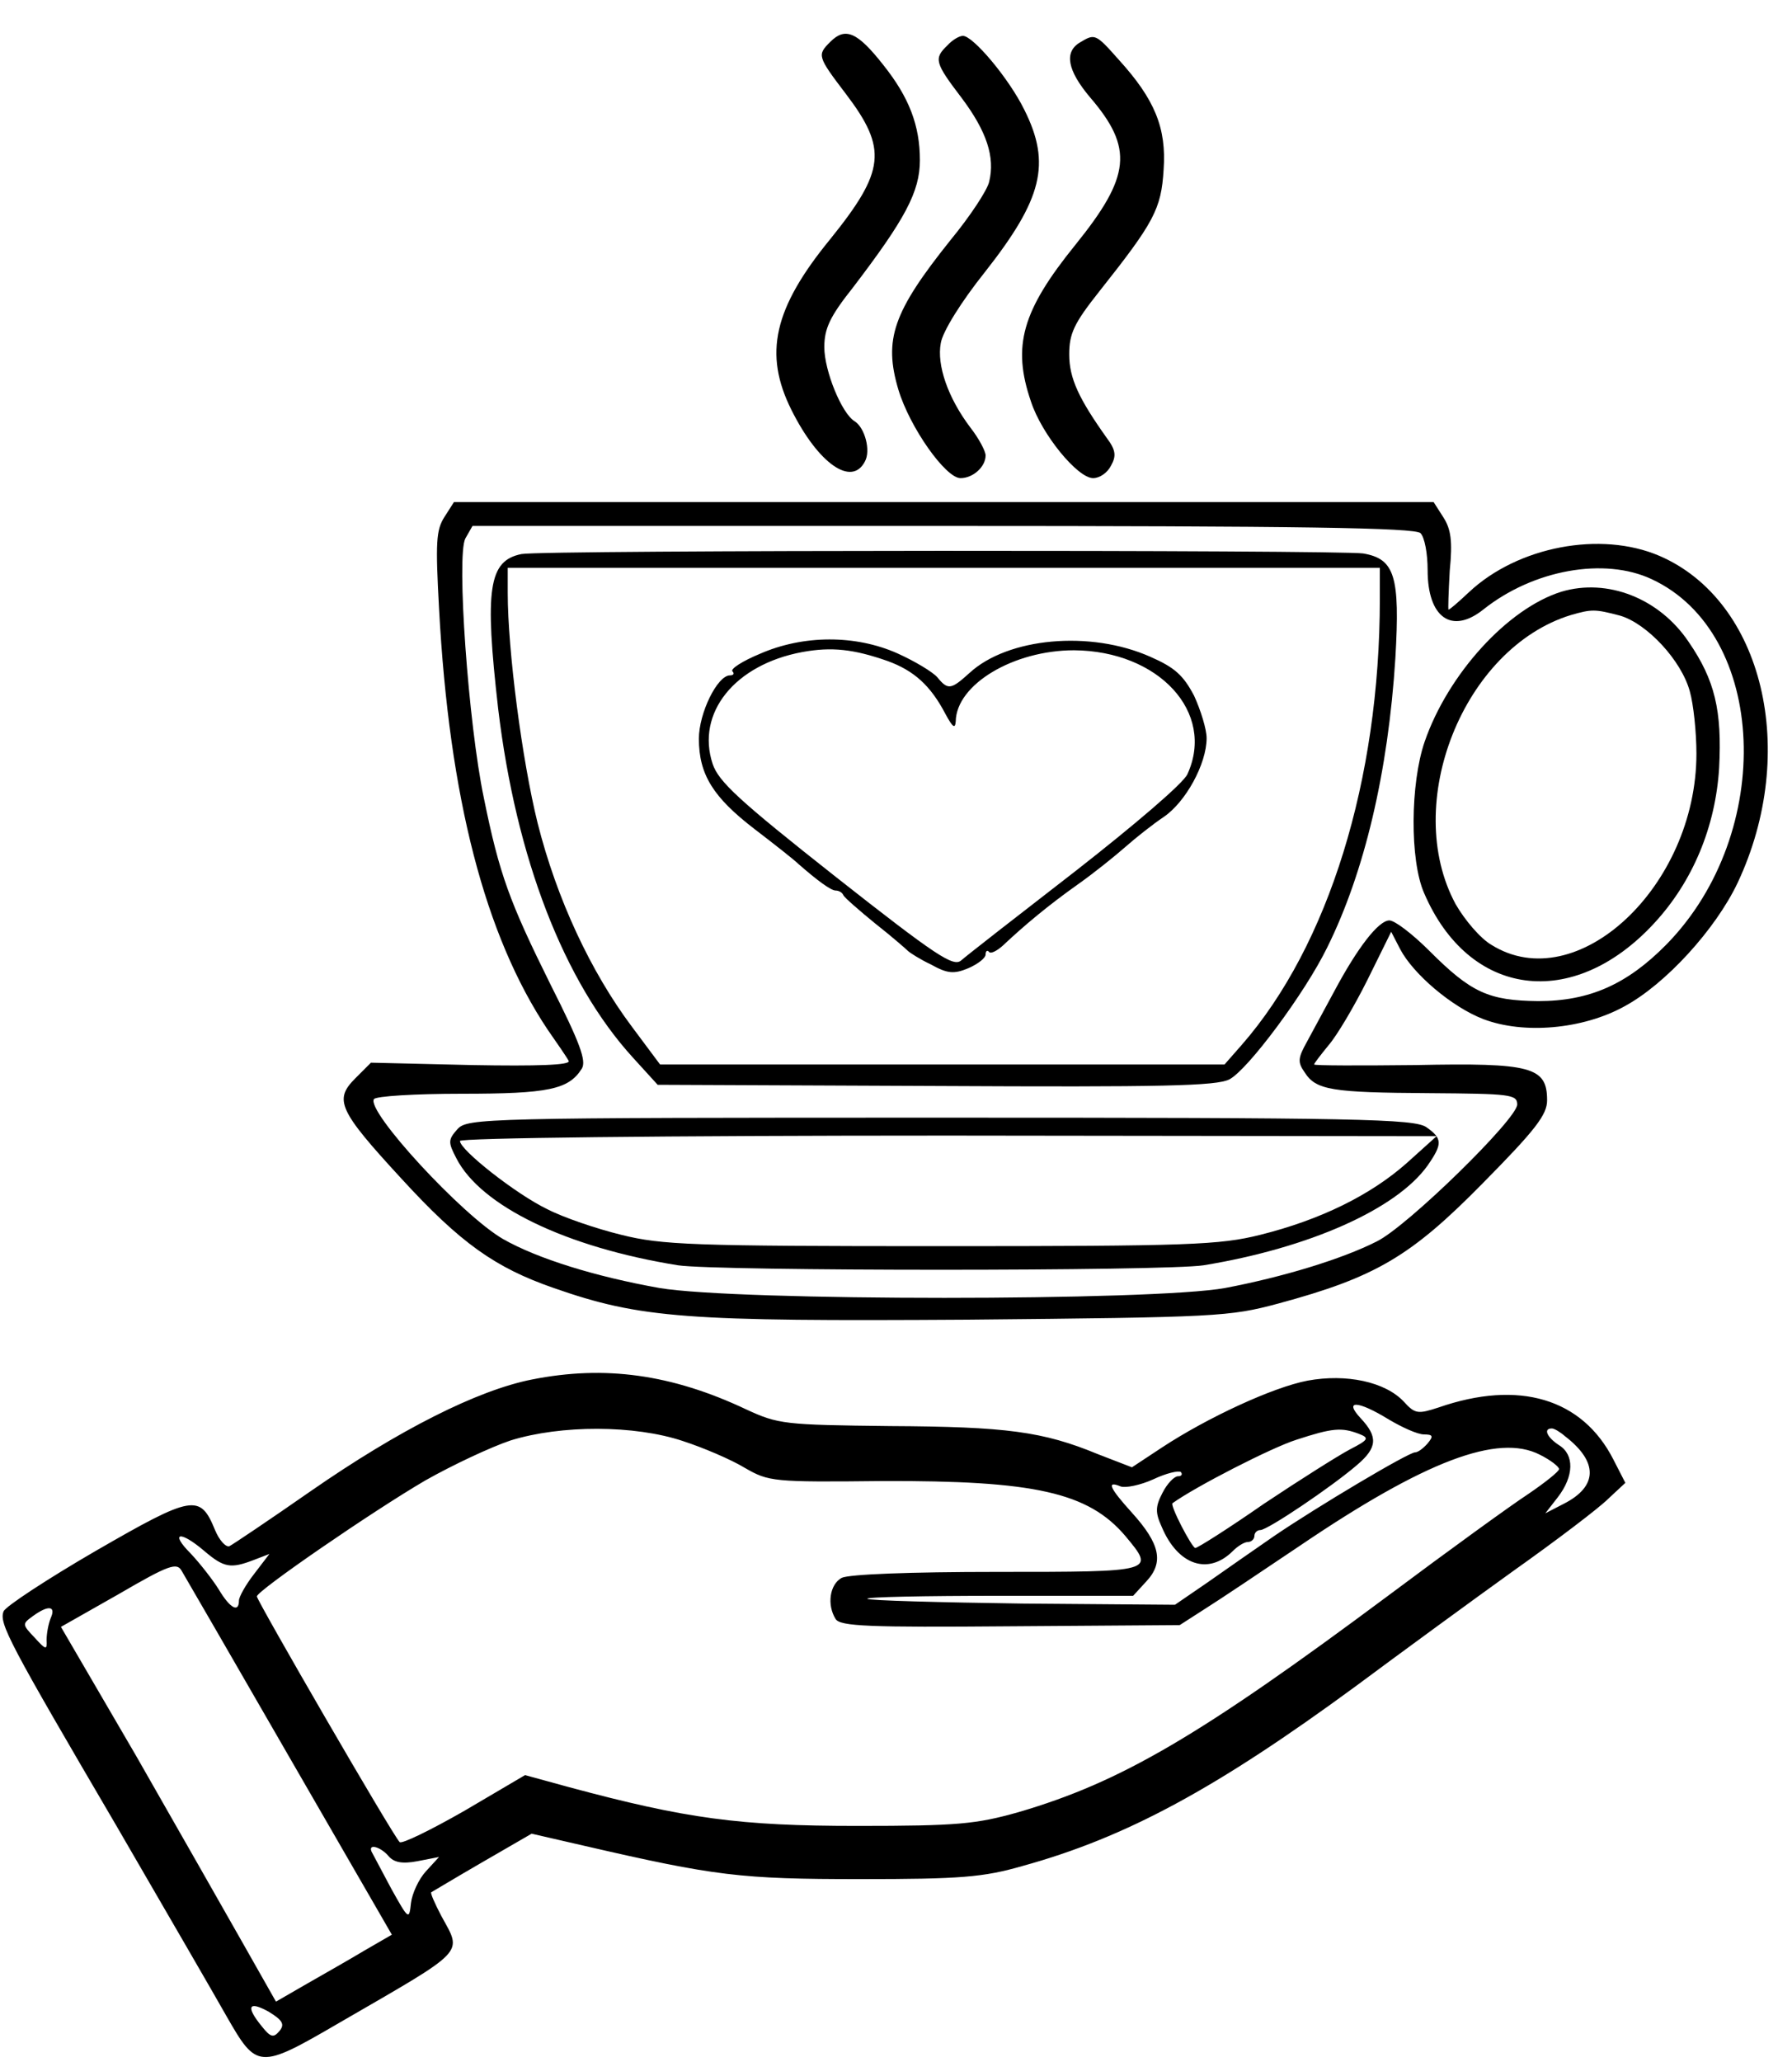 <?xml version="1.0" standalone="no"?>
<!DOCTYPE svg PUBLIC "-//W3C//DTD SVG 20010904//EN"
 "http://www.w3.org/TR/2001/REC-SVG-20010904/DTD/svg10.dtd">
<svg version="1.0" xmlns="http://www.w3.org/2000/svg"
 width="300pt" height="345pt" viewBox="0 0 300 345"
 preserveAspectRatio="xMidYMid meet">
<g transform="translate(0,345) scale(0.1,-0.1)"
fill="#000000" stroke="none">
<path d="M1390 3380 c-22 -22 -22 -24 26 -87 70 -92 66 -129 -26 -243 -95
-116 -112 -192 -65 -286 45 -90 101 -129 123 -86 10 18 0 56 -17 67 -22 13
-51 85 -51 124 0 31 9 51 48 100 87 114 112 160 112 213 0 58 -18 105 -61 159
-44 56 -64 64 -89 39z"/>
<path d="M1586 3374 c-23 -22 -21 -29 24 -88 42 -56 56 -99 46 -140 -3 -14
-32 -58 -65 -98 -96 -120 -112 -166 -87 -250 19 -63 79 -148 104 -148 21 0 42
19 42 38 0 7 -11 28 -25 46 -38 50 -57 105 -50 142 3 19 34 69 74 119 96 122
111 181 66 271 -26 53 -86 124 -103 124 -6 0 -18 -7 -26 -16z"/>
<path d="M1808 3379 c-27 -16 -21 -47 17 -92 73 -85 68 -132 -25 -247 -89
-110 -106 -169 -74 -262 18 -55 78 -128 104 -128 11 0 24 9 30 21 9 16 8 26
-7 46 -47 66 -63 100 -63 140 0 35 8 52 50 105 92 116 104 138 108 204 5 70
-15 118 -75 184 -39 44 -40 44 -65 29z"/>
<path d="M744 2585 c-14 -22 -15 -43 -9 -153 17 -317 77 -548 182 -705 16 -23
32 -46 35 -52 4 -7 -52 -9 -162 -7 l-169 4 -26 -26 c-36 -36 -29 -53 77 -168
99 -108 157 -149 255 -183 146 -51 222 -56 693 -53 418 4 438 5 520 27 163 44
222 79 342 201 89 90 108 115 108 139 0 56 -26 63 -220 59 -93 -1 -170 -1
-170 1 0 2 11 16 24 32 14 16 43 65 65 109 l40 81 15 -29 c22 -42 87 -97 139
-117 68 -26 167 -17 236 21 69 37 153 129 190 207 103 219 43 472 -131 547
-98 42 -237 16 -319 -61 -17 -16 -32 -29 -34 -29 -1 0 0 29 2 65 5 50 2 70
-11 90 l-16 25 -820 0 -820 0 -16 -25z m1634 -27 c7 -7 12 -34 12 -62 0 -79
40 -108 93 -66 84 67 203 88 282 51 194 -90 208 -424 25 -611 -66 -67 -129
-95 -215 -95 -83 1 -112 14 -182 84 -28 28 -58 51 -67 51 -18 0 -53 -45 -92
-118 -16 -30 -37 -68 -46 -85 -15 -27 -16 -34 -4 -51 19 -30 45 -34 209 -35
135 -1 147 -2 147 -19 0 -24 -184 -204 -235 -229 -59 -30 -159 -60 -254 -78
-120 -22 -818 -22 -947 0 -107 19 -204 49 -262 82 -69 40 -229 214 -216 234 3
5 69 9 147 9 145 0 179 7 201 42 8 13 -3 43 -52 140 -69 139 -86 185 -112 313
-26 124 -46 405 -31 434 l12 21 787 0 c600 0 791 -3 800 -12z"/>
<path d="M873 2523 c-55 -11 -62 -58 -39 -259 30 -250 110 -457 226 -584 l41
-45 465 -2 c382 -2 470 0 492 11 31 16 127 145 164 221 62 125 102 293 114
484 8 137 -1 166 -54 175 -41 6 -1374 6 -1409 -1z m1437 -75 c0 -303 -86 -580
-231 -746 l-29 -33 -473 0 -472 0 -47 63 c-69 92 -126 214 -158 341 -26 105
-50 289 -50 385 l0 42 730 0 730 0 0 -52z"/>
<path d="M1272 2356 c-29 -12 -49 -25 -46 -29 4 -4 2 -7 -4 -7 -21 0 -52 -63
-52 -106 0 -60 24 -98 93 -151 34 -26 67 -52 73 -58 32 -28 55 -45 63 -45 5 0
11 -3 13 -8 2 -4 26 -25 53 -47 28 -22 52 -43 55 -46 3 -3 20 -14 39 -23 27
-15 38 -16 62 -6 16 7 29 17 29 23 0 6 3 8 6 4 3 -3 13 2 23 11 36 34 77 68
125 102 27 19 63 48 80 63 17 15 46 38 64 50 37 25 72 89 72 132 0 15 -10 47
-21 71 -18 34 -32 47 -73 65 -101 45 -239 32 -303 -27 -31 -28 -36 -29 -54 -7
-8 9 -38 27 -67 40 -70 31 -157 31 -230 -1z m214 -12 c44 -16 72 -41 97 -89
12 -22 16 -25 17 -12 1 62 97 119 198 119 142 -1 237 -104 190 -207 -6 -15
-91 -87 -187 -162 -97 -75 -183 -142 -192 -150 -13 -11 -41 7 -210 140 -161
127 -196 159 -206 189 -28 85 37 166 150 187 49 9 86 5 143 -15z"/>
<path d="M2614 2460 c-90 -28 -190 -138 -229 -251 -24 -70 -25 -198 -1 -253
75 -175 249 -198 385 -51 65 70 103 162 109 260 5 96 -7 147 -51 211 -49 73
-136 107 -213 84z m98 -40 c45 -13 103 -75 117 -127 6 -21 11 -68 11 -104 0
-222 -200 -409 -343 -320 -19 11 -45 42 -60 68 -91 168 13 429 193 484 35 10
40 10 82 -1z"/>
<path d="M766 1561 c-16 -18 -16 -22 -2 -49 41 -80 184 -149 371 -179 66 -10
815 -10 880 0 177 29 323 94 375 167 25 36 25 45 -2 64 -20 14 -114 16 -814
16 -766 0 -791 -1 -808 -19z m1589 -57 c-61 -54 -145 -95 -245 -120 -68 -17
-119 -19 -535 -19 -416 0 -467 2 -535 19 -41 10 -97 29 -124 43 -52 25 -146
99 -146 114 0 5 335 9 818 9 l817 -1 -50 -45z"/>
<path d="M891 1142 c-92 -18 -224 -85 -371 -187 -69 -48 -130 -89 -136 -92 -6
-2 -17 10 -24 27 -25 61 -37 59 -200 -35 -81 -47 -151 -93 -154 -101 -8 -20 9
-52 189 -359 83 -143 166 -286 184 -318 51 -89 54 -90 188 -12 216 125 207
115 172 179 -11 21 -19 39 -17 40 2 1 40 24 85 50 l83 48 87 -20 c221 -51 263
-56 463 -56 168 0 206 3 272 22 174 48 325 130 558 301 74 55 193 142 264 193
72 51 143 105 158 120 l29 27 -20 39 c-52 102 -158 134 -293 87 -34 -11 -39
-11 -58 10 -31 33 -96 47 -161 35 -58 -11 -168 -62 -244 -112 l-50 -33 -57 22
c-92 38 -153 46 -348 47 -177 2 -187 3 -241 28 -125 59 -237 74 -358 50z
m1434 -67 c22 -13 48 -25 59 -25 15 0 16 -3 6 -15 -7 -8 -16 -15 -21 -15 -11
0 -164 -91 -236 -140 -32 -22 -82 -57 -112 -78 l-54 -37 -255 2 c-140 2 -257
5 -260 8 -3 3 96 5 220 5 l225 0 22 24 c30 32 23 63 -24 115 -38 42 -43 54
-19 44 8 -3 33 2 55 12 21 10 42 15 46 12 3 -4 1 -7 -5 -7 -6 0 -18 -12 -26
-28 -12 -23 -12 -33 -1 -57 27 -64 78 -81 119 -40 8 8 19 15 25 15 6 0 11 5
11 10 0 6 5 10 10 10 12 0 119 72 162 109 34 29 35 47 6 78 -29 31 -5 30 47
-2z m-1182 -36 c34 -11 81 -31 104 -45 40 -23 47 -24 230 -22 255 1 345 -19
407 -92 50 -60 51 -60 -215 -60 -146 0 -248 -4 -260 -10 -20 -11 -25 -45 -10
-69 8 -12 55 -14 293 -12 l283 2 42 27 c24 15 94 62 158 105 211 143 333 189
403 153 18 -9 32 -20 32 -24 0 -4 -24 -23 -52 -42 -29 -19 -134 -95 -233 -169
-317 -236 -449 -313 -620 -363 -71 -20 -101 -23 -270 -23 -197 0 -286 12 -483
65 l-73 20 -102 -60 c-56 -32 -105 -56 -108 -52 -12 12 -239 404 -239 411 1
10 193 142 282 194 46 26 110 56 143 67 84 26 207 26 288 -1z m1132 12 c18 -7
16 -10 -15 -26 -19 -10 -84 -51 -144 -91 -59 -41 -111 -74 -115 -74 -6 1 -43
72 -38 75 39 28 166 93 207 106 61 20 76 21 105 10z m345 -4 c56 -43 55 -84
-2 -113 l-31 -16 21 27 c27 35 28 71 2 87 -20 13 -27 28 -12 28 4 0 14 -6 22
-13z m-2278 -192 c33 -28 44 -30 83 -15 l26 10 -26 -34 c-14 -18 -25 -38 -25
-44 0 -21 -15 -13 -34 19 -10 16 -31 43 -47 60 -35 35 -18 39 23 4z m143 -346
l171 -296 -45 -26 c-25 -15 -69 -40 -97 -56 l-52 -30 -55 97 c-30 53 -111 195
-179 314 l-126 216 97 55 c84 49 97 53 105 39 6 -10 87 -150 181 -313z m-400
234 c-4 -10 -7 -26 -7 -37 1 -17 -1 -17 -20 4 -21 22 -21 23 -3 36 26 19 39
17 30 -3z m565 -398 c9 -11 23 -14 49 -9 l36 7 -22 -24 c-12 -13 -23 -37 -25
-53 -3 -29 -4 -28 -33 24 -16 30 -31 58 -33 62 -6 14 15 8 28 -7z m-182 -293
c-10 -12 -15 -11 -30 8 -27 33 -22 43 12 24 23 -14 27 -21 18 -32z"/>
</g>
</svg>

